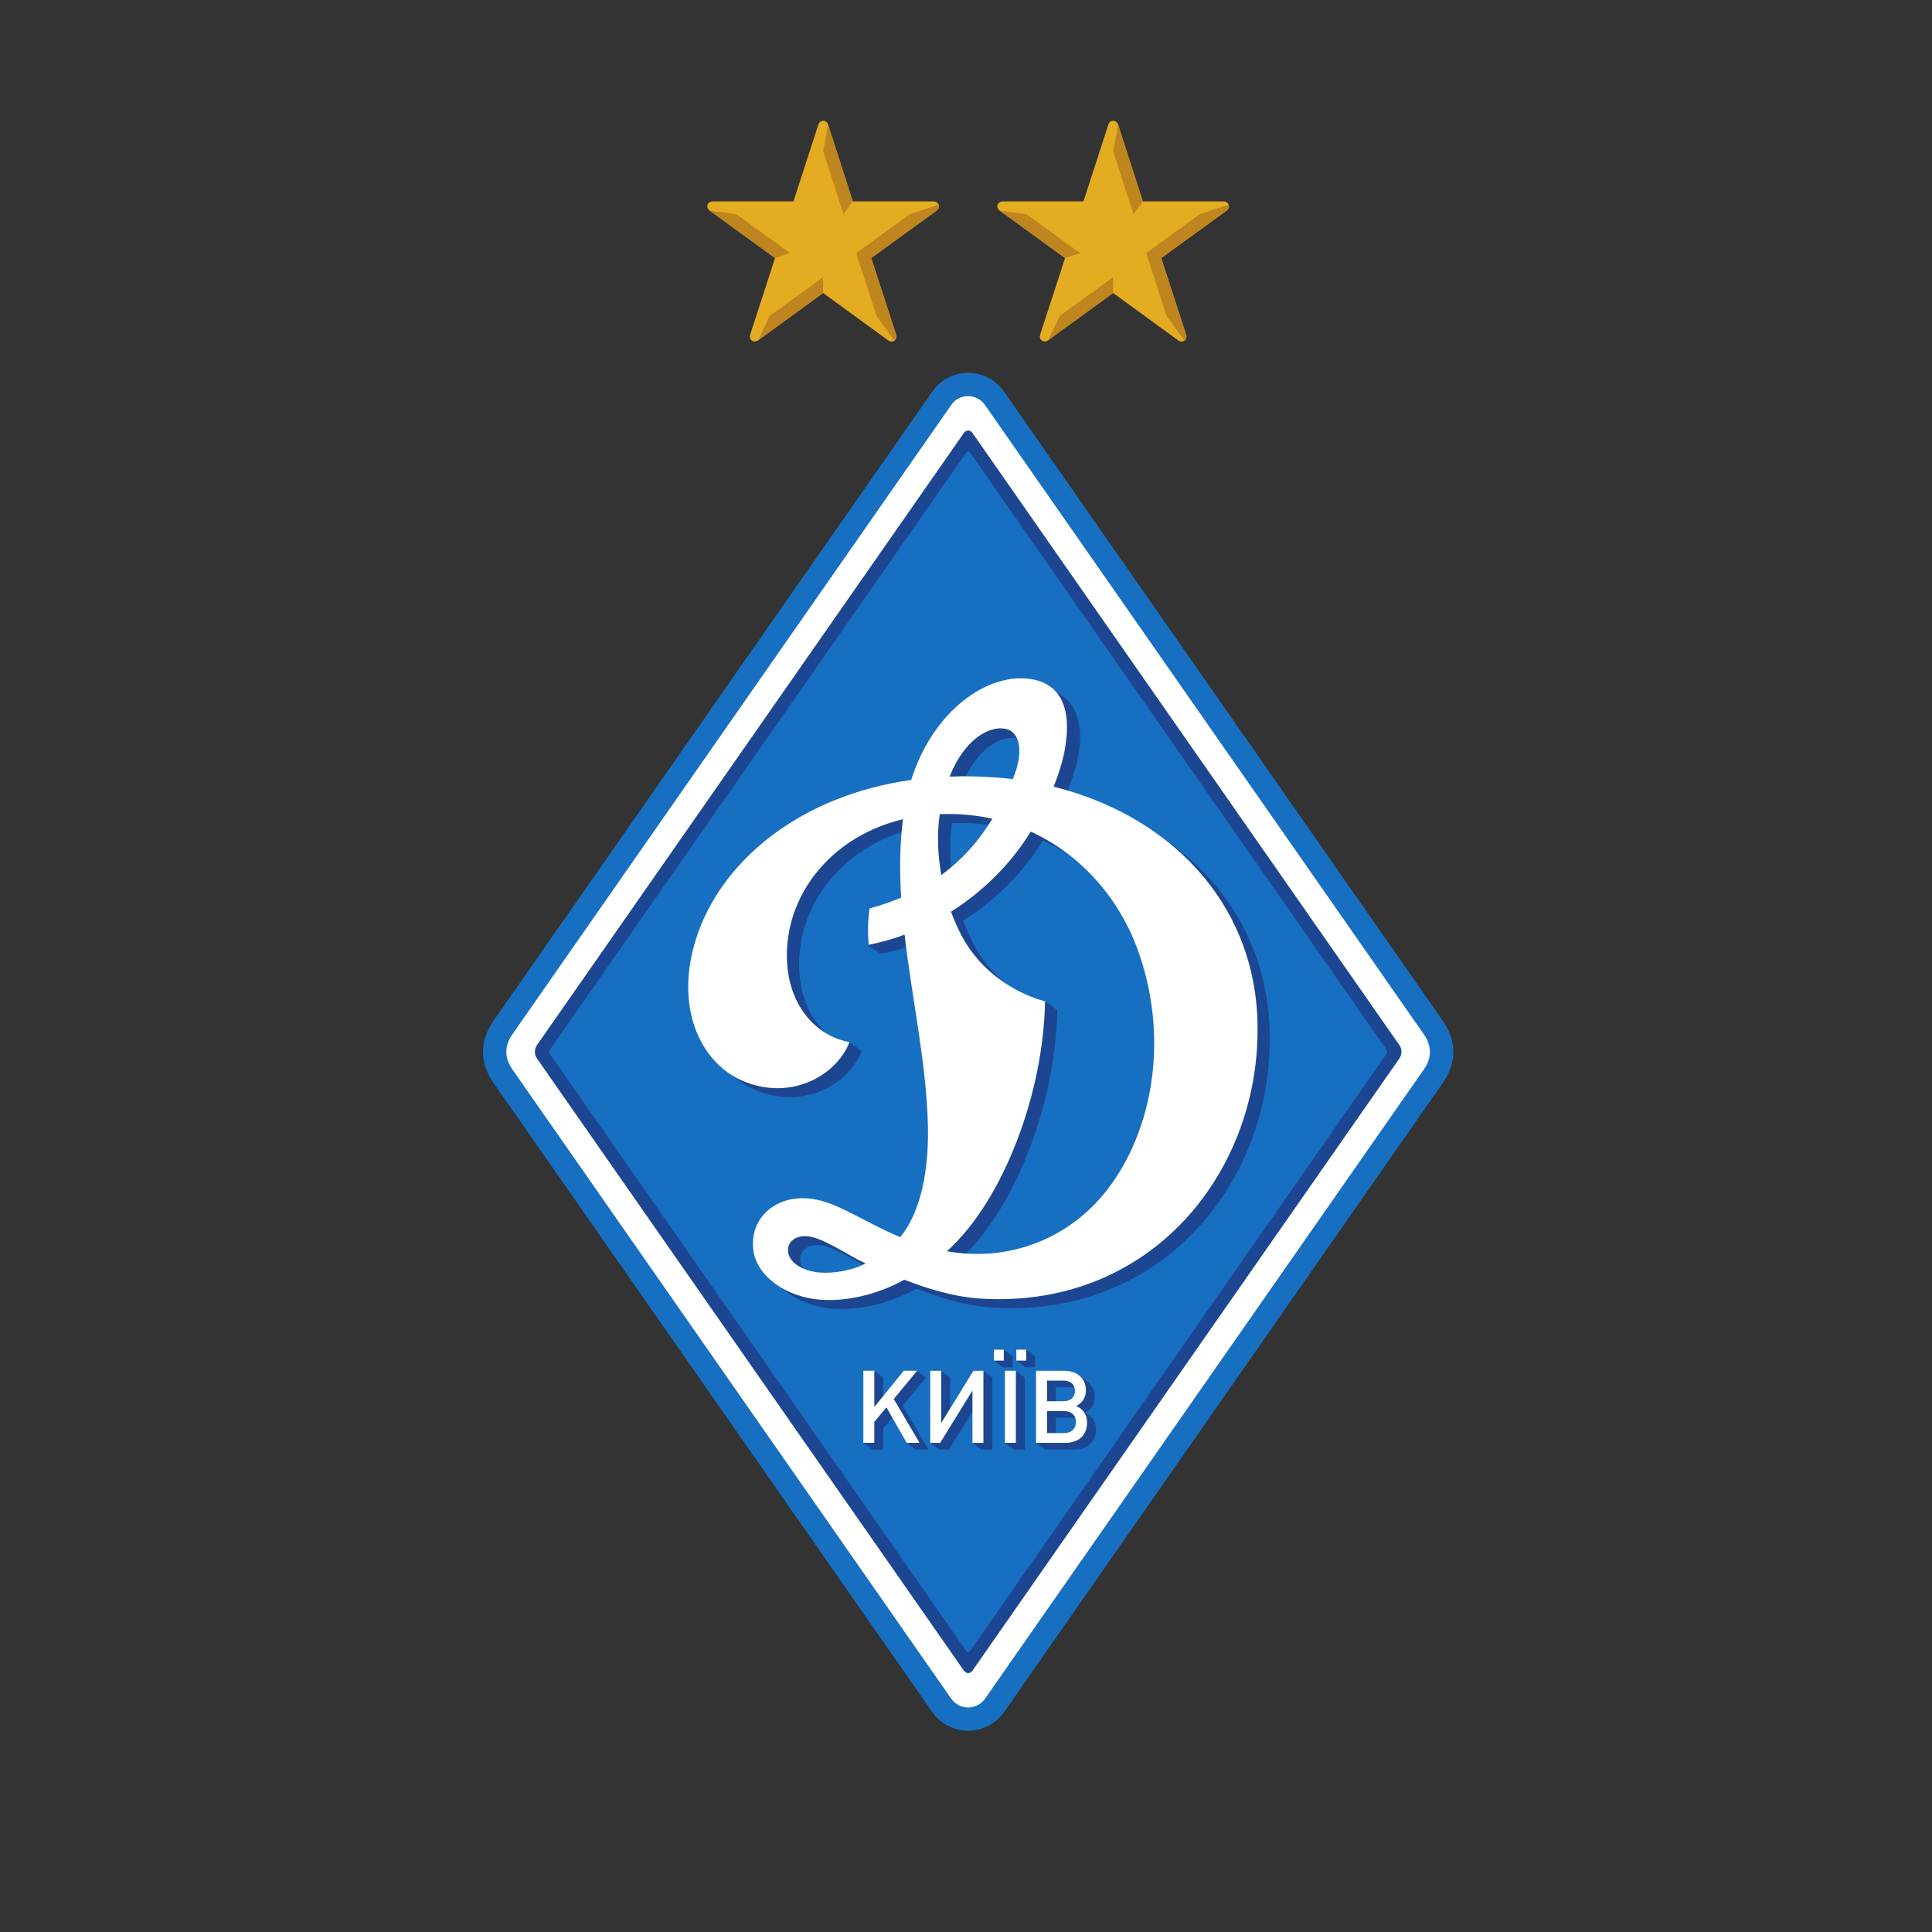 <svg fill="none" height="48" viewBox="0 0 48 48" width="48" xmlns="http://www.w3.org/2000/svg"><rect x="0" y="0" width="48" height="48" fill="#333333" stroke="none"/><g clip-rule="evenodd" fill-rule="evenodd"><path d="m24.054 43c-.356 0-.691-.175-.895-.468-1.816-2.604-9.974-14.303-10.899-15.628-.346-.497-.347-1.044-0-1.541l2.913-4.177c3.098-4.442 7.866-11.28 7.993-11.462.201-.288.532-.46.885-.46.355 0 .689.173.892.463.147.21 10.645 15.262 10.905 15.637.345.497.345 1.044-.001 1.54l-.413.592c-7.569 10.852-9.88 14.167-10.486 15.037-.204.293-.538.468-.895.468z" fill="#176fc1"/><path d="m35.373 26.573c-.196.281-9.411 13.493-10.899 15.629-.204.293-.637.294-.842-0-1.427-2.046-9.931-14.241-10.899-15.629-.204-.293-.205-.586-0-.88.629-.902 10.719-15.371 10.906-15.639.199-.285.628-.283.83.005.202.288 10.694 15.332 10.904 15.635.204.294.204.587-0.0.879" fill="#fff"/><path d="m24.163 41.503c-.06.086-.158.086-.218 0l-10.611-15.215c-.06-.086-.06-.227 0-.313l10.611-15.215c.06-.086.158-.086.218 0l10.611 15.215c.06.086.06.227 0 .313z" fill="#1d4692"/><path d="m24.095 41.027c-.022.032-.059.032-.082 0l-10.347-14.837c-.022-.032-.022-.085 0-.117l10.347-14.837c.022-.032.059-.032.082 0l10.347 14.837c.023.032.023.085 0 .117z" fill="#176fc1"/><path d="m27.717 29.9c-.943 1.135-2.399 1.677-3.888 1.409 1.407-1.261 2.404-3.946 2.437-6.208-.095-.091-.303-.222-.303-.222s-.018.117-.086.089c-.545-.224-1.173-.645-1.594-1.343-.128-.212-.248-.468-.351-.751.829-.524 1.512-1.225 1.98-1.991 1.294.59 2.242 1.72 2.694 3.034.778 2.262.274 4.584-.889 5.983zm-7.034 1.94c-.399-.027-.757-.227-.798-.498-.038-.256.167-.413.433-.408.391.007 1.003.448 1.488.68-.338.179-.792.248-1.123.226zm2.967-11.389c.163-.007.33-.006.501.003.279.015.548.053.808.11-.311.513-.716 1.002-1.268 1.411-.089-.494-.115-1.019-.042-1.524zm1.645-2.102c.346.083.385.598.129 1.226-.137-.016-.274-.03-.413-.04-.384-.028-.757-.034-1.117-.02.378-.95 1.006-1.261 1.401-1.167zm6.25 7.248c-.09-3.008-2.231-5.125-5.065-5.829.127-.317.242-.65.3-.934.201-.982-.153-1.616-.839-1.735-1.078-.188-2.454.77-2.998 2.501-2.726.386-4.617 1.949-5.281 3.758-.654 1.782-.001 3.289 1.152 3.743 1.18.465 2.274-.169 2.596-.987-.063-.046-.304-.223-.304-.223s-.089.105-.169.065c-.669-.339-1.16-1.131-1.074-2.246.109-1.419 1.182-2.727 2.874-3.133-.082.652-.084 1.31-.042 1.967-.242.103-.502.195-.785.271-.046.271-.33.696-.33.696l.31.185c.306-.061.603-.145.889-.251.188 1.634.557 3.259.582 4.816.015.958-.147 2.041-.689 2.698-.876-.364-1.504-.833-2.135-.942-.888-.154-1.615.417-1.516 1.261.073.618.779 1.179 1.702 1.239.728.047 1.513-.193 2.048-.5.545.214 1.236.432 1.917.472 4.27.25 6.968-3.229 6.859-6.892" fill="#1d4692"/><path d="m27.414 29.677c-.943 1.135-2.399 1.678-3.888 1.409 1.406-1.261 2.404-3.946 2.437-6.208-.607-.163-1.456-.603-1.984-1.476-.128-.212-.248-.468-.351-.751.829-.524 1.512-1.225 1.98-1.99 1.294.59 2.242 1.72 2.694 3.034.778 2.262.274 4.584-.889 5.983zm-7.034 1.94c-.399-.027-.757-.227-.798-.498-.038-.256.166-.413.433-.408.391.007 1.003.448 1.488.68-.338.18-.792.248-1.123.226zm2.967-11.389c.163-.007.33-.006.501.003.279.015.548.053.807.11-.311.511-.716.995-1.269 1.399-.087-.49-.111-1.011-.039-1.512zm1.655-2.116c.354.091.434.6.16 1.246-.149-.018-.3-.034-.452-.044-.384-.028-.757-.034-1.117-.02.381-.958 1.016-1.282 1.41-1.181zm6.24 7.262c-.09-3.007-2.231-5.124-5.064-5.829.13-.327.235-.667.285-.968.171-1.016-.14-1.582-.826-1.702-1.078-.188-2.454.771-2.998 2.502-2.727.386-4.617 1.949-5.281 3.758-.654 1.782-.001 3.289 1.152 3.743 1.18.465 2.274-.169 2.596-.987-.893-.159-1.652-1.039-1.547-2.405.108-1.419 1.182-2.727 2.874-3.133-.081.646-.084 1.296-.043 1.947-.241.102-.502.193-.784.27-.078.456-.021.903-.021.903.306-.061.603-.146.889-.251.188 1.634.557 3.259.581 4.816.015.958-.147 2.042-.689 2.698-.876-.364-1.504-.833-2.135-.942-.888-.154-1.615.417-1.516 1.261.073.618.778 1.179 1.702 1.238.728.047 1.513-.193 2.048-.5.545.214 1.236.432 1.917.472 4.27.25 6.968-3.229 6.859-6.892" fill="#fff"/></g><path d="m22.748 36.014-.221-.166-.282-.716-.302.362v.521h-.272l-.22-.166.22-.109v-1.516l.051-.166.221.166v.814l.762-.928.081-.052.221.166-.581.702.641 1.089z" fill="#1d4692"/><path d="m24.381 36.014-.221-.166.221-1.134-.802 1.3h-.246l-.221-.166.221-1.624.051-.166.221.166v1.204l.828-1.37.221.166v1.791z" fill="#1d4692"/><path d="m25.472 33.971-.219-.167.245-.273.22.168v.272zm-.284 2.043-.221-.164.271-1.793.222.166v1.791zm-.275-2.043-.219-.166.245-.271.222.166v.272z" fill="#1d4692"/><path d="m26.659 35.224h-.425v.546h.425c.181 0 .294-.106.294-.274 0-.166-.113-.272-.294-.272zm-.023-.757h-.402v.462h.402c.181 0 .225-.044.225-.205s-.044-.257-.225-.257zm.05 1.547h-.724l-.221-.166.221-1.625.844-.054s.151.101.245.186c.094.084.148.205.148.351 0 .181-.083.312-.241.39.176.083.269.211.269.415 0 .309-.206.503-.541.503" fill="#1d4692"/><path d="m22.527 35.848-.503-.883-.302.362v.52h-.272v-1.791h.272v.9l.732-.9h.332l-.581.702.641 1.089z" fill="#fff"/><path d="m24.16 35.848v-1.3l-.802 1.3h-.246v-1.791h.272v1.298l.8-1.298h.249v1.791z" fill="#fff"/><path d="m25.251 33.804v-.272h.245v.272zm-.284 2.043v-1.791h.272v1.791zm-.273-2.043v-.272h.245v.272z" fill="#fff"/><path d="m26.438 35.058h-.425v.546h.425c.181 0 .294-.106.294-.274 0-.166-.113-.272-.294-.272zm-.023-.757h-.402v.513h.402c.181 0 .292-.096.292-.257 0-.161-.111-.257-.292-.257zm.05 1.547h-.724v-1.791h.697c.327 0 .541.191.541.483 0 .181-.083.312-.241.39.176.083.269.211.269.415 0 .309-.206.503-.541.503" fill="#fff"/><path d="m23.194 5.003c-.066 0-1.125 0-2.006 0-.279-.863-.592-1.836-.614-1.906-.04-.128-.201-.13-.242-0-.02.063-.347 1.07-.619 1.907-.88 0-1.939 0-2.006 0-.135 0-.181.152-.074.23.053.038.91.66 1.623 1.177-.272.836-.598 1.839-.618 1.902-.042.129.089.219.196.142.053-.038.904-.658 1.616-1.176.712.518 1.565 1.139 1.618 1.178.107.078.238-.013.196-.142-.021-.063-.347-1.067-.619-1.904.713-.517 1.57-1.139 1.623-1.177.107-.077.061-.23-.074-.23" fill="#e4ac21"/><path d="m19.63 6.288-1.333-.966-.664-.089 1.623 1.177z" fill="#bf851e"/><path d="m20.956 5.322.232-.318-.614-1.906-.122.662z" fill="#bf851e"/><path d="m19.123 7.85-.289.605 1.616-1.176 0-.394z" fill="#bf851e"/><path d="m23.32 5.083c-.032.011-.523.175-.716.239h0l-1.333.967.508 1.563c.16.221.441.609.443.611.041-.029.063-.084.042-.148-.02-.063-.347-1.067-.619-1.904.713-.517 1.57-1.139 1.623-1.177.056-.041.07-.102.051-.151" fill="#bf851e"/><path d="m30.399 5.003c-.066 0-1.125 0-2.006 0-.279-.863-.592-1.836-.614-1.906-.04-.128-.202-.13-.242-0-.02.063-.347 1.07-.619 1.907-.88 0-1.94 0-2.006 0-.135 0-.181.152-.074.23.053.038.91.66 1.623 1.177-.272.836-.598 1.839-.618 1.902-.042.129.089.219.196.142.053-.038.904-.658 1.616-1.176.712.518 1.565 1.139 1.618 1.178.107.078.237-.013.196-.142-.02-.063-.347-1.067-.619-1.904.713-.517 1.571-1.139 1.623-1.177.107-.077.061-.23-.074-.23" fill="#e4ac21"/><path d="m26.836 6.288-1.333-.966-.664-.089 1.623 1.177z" fill="#bf851e"/><path d="m28.162 5.322.232-.318-.614-1.906-.122.662z" fill="#bf851e"/><path d="m26.329 7.85-.289.605 1.616-1.176 0-.394z" fill="#bf851e"/><path d="m30.525 5.083c-.032.011-.523.175-.716.239h0l-1.333.967.508 1.563c.16.221.441.609.443.611.041-.029.063-.084.042-.148-.02-.063-.347-1.067-.619-1.904.713-.517 1.571-1.139 1.623-1.177.056-.041.07-.102.051-.151" fill="#bf851e"/></svg>